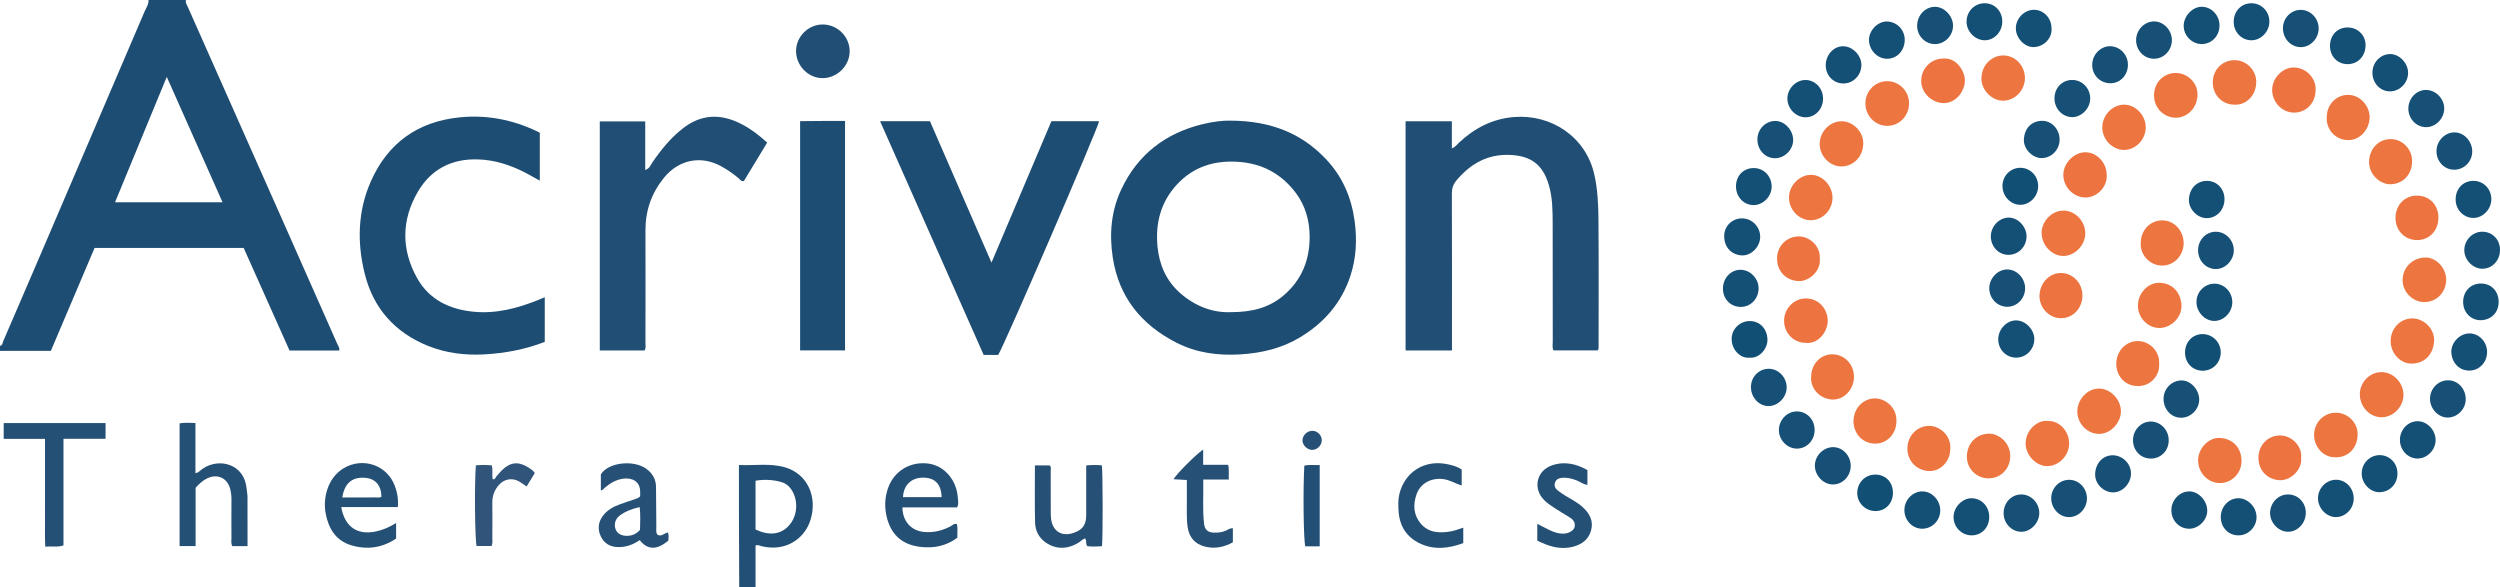 <?xml version="1.0" encoding="iso-8859-1"?>
<!-- Generator: Adobe Illustrator 27.0.0, SVG Export Plug-In . SVG Version: 6.00 Build 0)  -->
<svg version="1.1" id="Layer_1" xmlns="http://www.w3.org/2000/svg" xmlns:xlink="http://www.w3.org/1999/xlink" x="0px" y="0px"
	 viewBox="0 0 1532.01 360" style="enable-background:new 0 0 1532.01 360;" xml:space="preserve">
<g>
	<path style="fill:#1E4D74;" d="M114,0c-0.576,1.638,0.49,2.893,1.074,4.21c19.584,44.157,39.201,88.3,58.802,132.449
		c10.98,24.73,21.951,49.464,32.872,74.221c0.518,1.174,1.501,2.271,1.127,3.929c-10.036,0-20.152,0-30.442,0
		c-9.359-20.929-18.695-41.806-28.114-62.868c-30.35,0-60.611,0-91.37,0C49.139,172.685,40.268,193.575,31.17,215
		c-10.275,0-20.722,0-31.17,0c0-1,0-2,0-3c1.581-0.387,1.543-1.928,2.013-3.013c7.443-17.189,14.843-34.397,22.225-51.613
		C45.73,107.245,67.224,57.117,88.648,6.959C89.6,4.729,91.213,2.651,91,0C98.667,0,106.333,0,114,0z M136.38,123.957
		c-11.441-25.719-22.598-50.798-34.186-76.847c-10.757,26.08-21.138,51.249-31.695,76.847
		C92.756,123.957,114.199,123.957,136.38,123.957z"/>
	<path style="fill:#224F75;" d="M453,360c-0.06-14.649-0.136-29.298-0.175-43.947c-0.027-10.143-0.005-20.287-0.005-31.09
		c9.587,0.423,19.078-1.257,28.316,1.44c13.611,3.974,20.097,18.064,15.423,32.554c-3.485,10.804-14.718,19.435-29.901,15.753
		c-1.094-0.265-2.093-1.022-3.658-0.449c0,8.496,0,17.117,0,25.738C459.667,360,456.333,360,453,360z M462.996,324.502
		c8.282,3.845,15.064,3.116,20.033-1.974c5.088-5.213,6.317-13.554,3.162-20.344c-1.567-3.372-3.998-5.831-7.478-6.808
		c-5.106-1.434-10.357-1.697-15.717-0.793C462.996,304.633,462.996,314.424,462.996,324.502z"/>
	<path style="fill:#1E4D74;" d="M753.933,73.935c24.582,0.079,43.573,7.589,58.751,23.705c9.966,10.582,15.499,23.358,17.448,37.831
		c1.537,11.417,0.991,22.593-2.575,33.512c-5.401,16.537-16.127,28.868-30.906,37.755c-11.215,6.743-23.543,9.633-36.522,10.432
		c-13.711,0.844-26.975-0.925-39.225-7.186c-21.411-10.943-35.248-27.809-38.984-52.113c-2.225-14.478-1.028-28.613,5.256-41.917
		c10.014-21.201,26.846-34.236,49.52-39.809C743.175,74.552,749.774,73.761,753.933,73.935z M754.097,191.296
		c13.3,0.035,23.83-2.784,32.722-10.447c10.932-9.42,15.788-21.641,15.737-35.769c-0.035-9.616-2.437-18.709-8.334-26.65
		c-9.012-12.137-21.116-18.447-36.089-19.301c-14.336-0.818-26.922,3.147-36.918,13.962c-9.927,10.74-13.217,23.652-11.907,37.797
		c1.024,11.066,5.17,20.931,13.686,28.523C732.362,187.763,743.356,191.702,754.097,191.296z"/>
	<path style="fill:#204E74;" d="M861.349,74.311c9.607,0,18.725,0,28.353,0c0,5.559,0,10.947,0,16.607
		c2.182-0.813,3.084-2.277,4.262-3.387c9.486-8.934,20.485-14.694,33.613-15.801c22.974-1.938,44.204,12.09,49.408,35.126
		c2.033,8.996,2.478,18.148,2.556,27.274c0.222,25.981,0.09,51.965,0.083,77.948c0,0.805,0.215,1.67-0.578,2.661
		c-8.877,0-17.959,0-27.074,0c-0.884-1.76-0.433-3.621-0.435-5.411c-0.035-23.984,0.025-47.969-0.052-71.953
		c-0.026-8.142-0.039-16.311-2.421-24.238c-3.685-12.263-10.811-17.622-23.587-18.206c-13.804-0.63-24.305,5.34-32.914,15.574
		c-2.031,2.415-2.873,4.941-2.861,8.155c0.112,30.313,0.066,60.627,0.066,90.94c0,1.629,0,3.258,0,5.141c-9.637,0-18.882,0-28.419,0
		C861.349,168.024,861.349,121.331,861.349,74.311z"/>
	<path style="fill:#1E4D74;" d="M333.827,182.13c0,9.377,0,18.329,0,27.383c-12.004,4.639-24.312,6.953-36.988,7.658
		c-11.945,0.664-23.638-0.8-34.675-5.262c-20.107-8.13-33.326-22.89-38.604-43.946c-4.8-19.152-4.405-38.432,3.654-56.715
		c10.381-23.55,28.747-36.757,54.517-39.339c16.63-1.666,32.401,1.426,47.427,8.605c0.574,0.274,1.123,0.601,1.636,0.878
		c0,9.827,0,19.433,0,29.339c-3.296-1.822-6.289-3.596-9.385-5.165c-8.976-4.547-18.335-7.565-28.547-7.882
		c-16.131-0.501-28.718,6.076-36.729,19.714c-10.189,17.345-10.325,35.592-0.439,53.171c7.312,13.002,19.604,18.921,34.116,20.423
		c14.112,1.46,27.371-2.057,40.295-7.294C331.175,183.264,332.235,182.801,333.827,182.13z"/>
	<path style="fill:#1E4D74;" d="M539.317,74.267c10.758,0,20.551,0,30.565,0c12.45,28.617,24.884,57.195,37.7,86.654
		c12.459-29.397,24.592-58.023,36.726-86.652c9.96,0,19.587,0,29.221,0c-0.276,3.477-57.554,136.169-61.83,143.241
		c-2.694,0-5.492,0-8.896,0C581.797,170.115,560.717,122.553,539.317,74.267z"/>
	<path style="fill:#204E74;" d="M470.133,87.381c-4.898,8.08-9.63,15.885-14.281,23.557c-1.669,0.354-2.269-0.859-3.085-1.562
		c-3.29-2.836-6.857-5.272-10.635-7.385c-12.513-6.997-26.246-4.174-35.271,6.968c-7.637,9.429-11.359,20.096-11.317,32.217
		c0.079,22.817,0.028,45.635-0.005,68.452c-0.002,1.629,0.372,3.313-0.441,5.135c-9.036,0-18.131,0-27.545,0
		c0-46.696,0-93.389,0-140.364c9.184,0,18.264,0,27.845,0c0,9.806,0,19.571,0,29.763c2.677-0.877,3.243-2.927,4.25-4.416
		c5.25-7.756,11.091-14.935,18.479-20.814c11.493-9.145,23.606-9.452,36.286-2.89C460.057,78.961,465.065,82.785,470.133,87.381z"/>
	<path style="fill:#1E4D74;" d="M517.844,74.12c0,47.215,0,93.789,0,140.622c-9.207,0-18.258,0-27.534,0
		c0-46.739,0-93.305,0-140.498c4.515-0.041,9.103-0.098,13.69-0.119C508.469,74.104,512.937,74.12,517.844,74.12z"/>
	<path style="fill:#255076;" d="M27.576,268.954c-8.746,0-16.858,0-25.312,0c0-3.347,0-6.393,0-9.709c20.706,0,41.428,0,62.421,0
		c0,3.119,0,6.165,0,9.656c-8.631,0-17.042,0-25.778,0c0,22.019,0,43.6,0,65.326c-3.655,1.278-7.106,0.318-11.158,0.814
		c-0.34-5.748-0.126-11.171-0.164-16.578c-0.039-5.494-0.008-10.989-0.008-16.483c0-5.328,0-10.656-0.001-15.984
		C27.576,280.508,27.576,275.019,27.576,268.954z"/>
	<path style="fill:#255076;" d="M151.695,334.686c-3.485,0-6.408,0-9.345,0c-0.915-1.728-0.505-3.415-0.515-5.025
		c-0.046-7.831-0.071-15.662,0.011-23.492c0.023-2.192-0.261-4.313-0.764-6.409c-1.6-6.664-7.608-9.599-13.858-6.764
		c-2.769,1.256-4.977,3.275-7.356,5.904c0,11.571,0,23.513,0,35.719c-3.448,0-6.509,0-9.814,0c0-25.11,0-50.023,0-75.174
		c3.167-0.584,6.237-0.323,9.711-0.219c0,10.393,0,20.486,0,30.744c2.143-0.446,3.16-1.873,4.495-2.782
		c10.09-6.874,25.436-2.855,26.84,12.032c0.171,1.817,0.557,3.629,0.568,5.445C151.725,314.48,151.695,324.296,151.695,334.686z"/>
	<path style="fill:#255076;" d="M209.115,310.748c2.116,12.029,9.716,17.244,20.904,15c4.402-0.883,8.486-2.631,12.716-5.218
		c0,3.376,0,6.268,0,9.47c-8.484,5.829-18.01,7.078-27.771,4.058c-9.358-2.895-13.77-10.446-15.442-19.693
		c-1.69-9.346,1.359-21.628,11.059-27.423c11.691-6.985,26.522-2.015,31.321,10.686c1.533,4.058,2.321,8.273,1.893,13.118
		C232.382,310.748,220.99,310.748,209.115,310.748z M209.756,304.841c7.067,0,13.859,0.015,20.65-0.015
		c1.13-0.005,2.337,0.328,3.365-0.477c-0.215-7.083-3.813-11.137-10.259-11.561C215.773,292.278,211.145,296.074,209.756,304.841z"
		/>
	<path style="fill:#255076;" d="M586.433,321.15c0.518,2.682,0.198,5.451,0.204,8.385c-6.617,4.937-14.004,6.492-22.035,5.662
		c-11.109-1.149-18.086-6.832-20.976-17.491c-1.681-6.201-1.575-12.509,0.568-18.602c3.712-10.556,13.683-16.508,24.781-15.011
		c9.737,1.313,17.328,10.084,17.986,20.977c0.106,1.756,0.672,3.61-0.43,5.851c-11.053,0-22.301,0-33.54,0
		c0.111,8.521,5.397,14.349,13.277,15.068c5.797,0.528,11.203-0.79,16.325-3.507C583.7,321.893,584.602,320.634,586.433,321.15z
		 M577.021,304.662c-0.228-7.997-4.087-11.928-11.281-11.956c-7.253-0.029-12.043,4.532-12.377,11.956
		C561.132,304.662,568.893,304.662,577.021,304.662z"/>
	<path style="fill:#275076;" d="M675.306,334.735c-3.225,0.19-6.182,0.344-8.961-0.031c-1.237-1.401-0.276-3.133-1.352-4.735
		c-1.606,0.336-2.648,1.714-3.96,2.521c-7.072,4.353-14.314,4.235-20.535-0.268c-4.124-2.985-6.072-7.257-6.196-11.989
		c-0.303-11.603-0.099-23.219-0.099-35.037c3.135,0,6.076,0,9.045,0c1.139,1.082,0.613,2.498,0.622,3.759
		c0.052,7.496,0.012,14.992,0.035,22.488c0.006,2.163-0.048,4.346,0.207,6.486c0.918,7.691,6.629,11.161,13.954,8.579
		c5.403-1.904,7.55-4.956,7.552-10.754c0.003-8.662,0.001-17.324,0.001-25.986c0-1.473,0-2.946,0-4.541
		c3.482-0.359,6.566-0.33,9.603-0.072C675.815,289.593,675.893,329.05,675.306,334.735z"/>
	<path style="fill:#275076;" d="M392.297,304.194c0-0.803-0.005-1.781,0.001-2.759c0.037-6.455-4.899-8.721-10.018-8.143
		c-4.629,0.522-8.444,2.816-11.908,5.796c-0.606,0.522-0.997,1.361-2.168,1.444c0-3.252,0-6.485,0-9.841
		c4.53-7.417,20.522-9.228,28.358-3.036c3.409,2.694,5.419,6.222,5.451,10.696c0.058,8.147,0.096,16.293,0.192,24.439
		c0.019,1.623-0.429,3.342,0.67,4.855c2.502,1.545,4.253-1.1,6.465-1.32c0.61,1.736,0.356,3.37,0.238,4.955
		c-7.086,5.901-12.709,5.844-17.551-0.293c-4.016,2.756-8.361,4.426-13.421,4.273c-4.867-0.147-8.35-2.297-10.375-6.482
		c-2.1-4.34-1.729-8.723,1.238-12.693c2.585-3.458,6.203-5.464,10.14-6.937c2.946-1.103,5.938-2.085,8.93-3.06
		C389.796,305.679,391.046,305.305,392.297,304.194z M392.003,310.743c-4.65,1.053-8.799,2.588-12.386,5.3
		c-2.682,2.027-3.516,5.668-2.296,8.5c1.087,2.524,3.551,3.852,6.904,3.814c3.152-0.036,5.795-1.118,7.984-3.666
		C392.282,320.189,392.557,315.594,392.003,310.743z"/>
	<path style="fill:#255076;" d="M972.778,288.06c0,3.144,0,6.068,0,9.07c-2.457-0.291-4.177-1.724-6.145-2.544
		c-3.118-1.299-6.278-2.095-9.67-1.744c-1.977,0.205-3.521,1.061-4.093,3.07c-0.506,1.776,0.084,3.338,1.495,4.453
		c1.556,1.229,3.18,2.4,4.882,3.413c3.706,2.205,7.577,4.156,10.767,7.127c4.122,3.84,6.59,8.317,5.003,14.155
		c-1.508,5.545-5.547,8.482-10.807,9.91c-7.847,2.13-15.014-0.09-22.155-3.673c0-3.308,0-6.573,0-10.267
		c2.801,1.421,5.35,2.777,7.953,4.016c2.72,1.295,5.569,2.153,8.636,1.937c2.987-0.211,5.871-2,6.288-4.068
		c0.584-2.895-1.015-4.67-3.334-6.062c-3.271-1.962-6.541-3.932-9.722-6.034c-1.933-1.277-3.867-2.637-5.508-4.255
		c-7.152-7.056-4.907-17.978,4.533-21.336C958.591,282.492,965.894,284.195,972.778,288.06z"/>
	<path style="fill:#255076;" d="M895.733,287.739c0,3.135,0,6.27,0,9.788c-3.904-1.231-7.334-3.467-11.445-3.96
		c-7.234-0.867-13.847,2.574-16.232,9.356c-2.223,6.322-1.894,12.634,2.537,17.897c4.829,5.735,11.551,5.996,18.352,4.84
		c2.557-0.435,5.013-1.471,7.754-2.307c0,3.194,0,6.149,0,9.492c-8.747,3.158-17.566,4.387-26.403,0.266
		c-8.455-3.943-12.729-10.883-13.258-20.077c-0.199-3.46-0.338-6.963,0.528-10.417c3.388-13.51,15.402-21.036,29.292-18.173
		C889.908,285.072,892.982,285.822,895.733,287.739z"/>
	<path style="fill:#275076;" d="M737.307,275.467c0,3.131,0,6.05,0,9.354c5.232,0,10.162,0,15.31,0
		c0.721,3.077,0.242,5.814,0.408,9.017c-5.258,0-10.173,0-15.67,0c0.211,9.374-0.508,18.282,0.509,27.171
		c0.416,3.636,2.341,5.268,6.006,5.389c2.467,0.081,4.926-0.187,7.292-1.192c1.335-0.567,2.532-1.665,4.344-1.464
		c0,2.777,0,5.557,0,8.603c-5.399,2.911-11.02,4.171-17.137,2.606c-6.025-1.542-9.628-5.568-10.556-11.784
		c-0.865-5.791-0.407-11.615-0.5-17.425c-0.061-3.782-0.011-7.567-0.011-11.595c-2.933-0.173-5.482-0.324-8.188-0.484
		C721.62,289.746,732.57,278.805,737.307,275.467z"/>
	<path style="fill:#204E74;" d="M504.254,14.998c9.062,0.059,16.504,7.565,16.426,16.568c-0.077,8.869-7.805,16.4-16.743,16.317
		c-8.858-0.083-16.259-7.838-16.102-16.873C487.988,22.245,495.477,14.941,504.254,14.998z"/>
	<path style="fill:#30547A;" d="M327.749,289.847c-1.657,2.72-3.284,5.391-5.037,8.269c-1.707-1.154-3.116-2.265-4.666-3.123
		c-4.22-2.337-8.984-1.508-12.187,2.052c-2.779,3.09-4.202,6.678-4.155,10.897c0.079,7.155,0.047,14.312,0.002,21.468
		c-0.01,1.631,0.345,3.309-0.45,5.199c-2.995,0-6.086,0-9.211,0c-1.001-3.391-1.363-38.6-0.435-49.417
		c3.153-0.38,6.37-0.311,9.733-0.019c0.867,2.89-0.05,5.763,0.613,8.518c1.591,0.268,1.709-1.23,2.415-1.975
		c1.142-1.206,2.152-2.544,3.348-3.692c5.157-4.952,10.091-5.365,16.2-1.478C325.316,287.433,326.674,288.335,327.749,289.847z"/>
	<path style="fill:#ED7540;" d="M1464.995,209.151c-0.066-7.736,5.815-13.985,13.205-14.032c7.24-0.046,13.841,6.48,13.421,13.888
		c-0.476,8.404-5.931,13.633-13.561,13.809C1470.988,222.98,1465.058,216.541,1464.995,209.151z"/>
	<path style="fill:#ED7540;" d="M1227.611,33.996c7.321-0.057,13.309,6.227,13.274,13.93c-0.033,7.304-5.955,13.559-13.046,13.779
		c-7.021,0.218-13.724-6.345-13.609-13.753C1214.362,39.472,1220.983,33.925,1227.611,33.996z"/>
	<path style="fill:#ED7540;" d="M1446.115,241.878c-0.127-7.305,5.721-13.605,12.853-13.847c7.179-0.244,13.623,6.021,13.889,13.505
		c0.262,7.36-5.961,14.025-13.231,14.172C1452.453,255.853,1446.248,249.502,1446.115,241.878z"/>
	<path style="fill:#ED7540;" d="M1122.964,121.219c-0.043,7.615-6.156,13.827-13.523,13.74c-7.225-0.085-13.333-6.688-13.15-14.213
		c0.175-7.159,6.428-13.536,13.338-13.603C1116.691,107.074,1123.006,113.74,1122.964,121.219z"/>
	<path style="fill:#ED7540;" d="M1478.123,99.101c-0.042,7.894-5.819,13.781-13.282,13.815c-6.27,0.029-13.269-5.813-13.065-14.1
		c0.157-6.379,4.667-13.438,13.059-13.574C1472.576,85.118,1478.505,92.024,1478.123,99.101z"/>
	<path style="fill:#ED7540;" d="M1311.865,148.649c0.08-7.775,6.048-13.798,13.482-13.604c7.179,0.187,12.668,6.296,12.811,13.822
		c0.133,7.01-5.402,13.968-13.309,13.877C1317.142,162.655,1311.301,155.897,1311.865,148.649z"/>
	<path style="fill:#ED7540;" d="M1156.431,49.738c7.475-0.026,13.572,6.19,13.452,13.716c-0.124,7.756-6.05,13.736-13.544,13.667
		c-7.186-0.066-13.093-6.102-13.221-13.509C1142.987,56.009,1148.98,49.763,1156.431,49.738z"/>
	<path style="fill:#ED7540;" d="M1323.297,200.991c-7.095-0.019-13.094-6.187-13.182-13.553c-0.089-7.517,6.015-14.287,13.195-14.15
		c7.336,0.14,13.131,5.338,13.513,13.834C1337.151,194.399,1330.486,201.01,1323.297,200.991z"/>
	<path style="fill:#ED7540;" d="M1360.399,296.006c-7.288,0.072-13.351-6.193-13.396-13.842
		c-0.042-7.154,6.182-14.005,13.008-13.799c7.817,0.236,13.323,5.446,13.593,13.662
		C1373.88,290.399,1366.948,296.182,1360.399,296.006z"/>
	<path style="fill:#ED7540;" d="M1314.915,78.072c-0.031,7.517-6.28,13.942-13.431,13.812c-7.234-0.132-13.365-6.691-13.193-14.114
		c0.169-7.295,6.201-13.518,13.227-13.644C1308.58,63.999,1314.946,70.626,1314.915,78.072z"/>
	<path style="fill:#ED7540;" d="M1286.577,265.882c-7.318,0.129-13.521-6.112-13.576-13.661
		c-0.053-7.261,5.872-13.824,12.724-14.096c7.1-0.281,13.649,6.029,13.971,13.46
		C1300.006,258.778,1293.602,265.758,1286.577,265.882z"/>
	<path style="fill:#ED7540;" d="M1162.13,258.047c0.056,7.774-5.834,14.026-13.282,13.805c-8.412-0.249-13.211-7.207-13.023-14.088
		c0.203-7.483,5.76-13.501,13.065-13.624C1154.773,244.04,1162.392,249.135,1162.13,258.047z"/>
	<path style="fill:#ED7540;" d="M1128.443,101.998c-7.204,0.012-13.415-6.495-13.327-13.96c0.088-7.478,6.439-13.883,13.624-13.74
		c6.947,0.138,13.252,6.55,13.085,13.772C1141.63,96.52,1135.26,101.99,1128.443,101.998z"/>
	<path style="fill:#ED7540;" d="M1254.465,257.972c7.227-0.453,13.404,5.902,13.517,13.612c0.109,7.424-6.13,13.97-13.344,14.069
		c-6.872,0.094-13.482-6.797-13.322-14.114C1241.498,263.209,1248.846,257.348,1254.465,257.972z"/>
	<path style="fill:#ED7440;" d="M1419.005,55.152c0.029,7.871-5.713,13.884-13.227,13.852c-7.31-0.031-13.384-6.352-13.39-13.934
		c-0.006-7.247,6.604-14.081,13.679-13.711C1414.369,41.793,1419.435,48.983,1419.005,55.152z"/>
	<path style="fill:#ED7540;" d="M1251.117,142.751c-0.023-7.13,6.142-13.562,13.129-13.696c7.187-0.138,13.497,6.214,13.632,13.724
		c0.131,7.279-6.296,14.025-13.413,14.08C1257.41,156.914,1251.141,150.287,1251.117,142.751z"/>
	<path style="fill:#ED7440;" d="M1106.844,210.133c-7.625,0.041-13.522-5.866-13.548-13.572c-0.025-7.302,5.93-13.552,13.035-13.681
		c7.625-0.138,13.452,5.719,13.714,13.419C1120.252,202.342,1115.036,210.763,1106.844,210.133z"/>
	<path style="fill:#ED7540;" d="M1425.865,71.486c0.105-7.532,5.861-13.423,13.175-13.35c7.469,0.074,13.373,7.138,13.073,14.13
		c-0.325,7.561-6.357,13.967-13.609,13.584C1429.638,85.382,1425.2,77.74,1425.865,71.486z"/>
	<path style="fill:#ED7540;" d="M1218.473,293.134c-7.287-0.048-13.284-5.956-13.176-13.432c0.119-8.223,6.125-13.969,13.727-13.958
		c5.623,0.008,12.89,5.274,12.869,13.76C1231.873,287.279,1226.088,293.184,1218.473,293.134z"/>
	<path style="fill:#ED7540;" d="M1323.135,223.08c0.488,6.462-4.833,13.813-13.446,13.512c-8.083-0.282-12.925-6.773-12.831-13.767
		c0.104-7.773,5.939-13.884,13.33-13.832C1317.282,209.044,1323.7,215.367,1323.135,223.08z"/>
	<path style="fill:#ED7540;" d="M1109.868,230.825c0.087-7.875,5.95-13.901,13.332-13.703c7.418,0.199,13.104,6.455,12.924,14.217
		c-0.172,7.419-6.198,13.763-13.162,13.494C1114.546,244.507,1109.282,237.399,1109.868,230.825z"/>
	<path style="fill:#ED7540;" d="M1195.135,275.324c-0.129,7.504-6.007,13.642-13.194,13.327
		c-7.436-0.326-13.304-6.352-13.087-14.109c0.215-7.719,6.121-13.667,13.596-13.561
		C1188.513,261.066,1195.831,266.684,1195.135,275.324z"/>
	<path style="fill:#ED7540;" d="M1431.388,280.226c-7.847,0.283-13.371-6.691-13.304-13.761c0.073-7.679,6.043-13.665,13.571-13.558
		c7.152,0.101,13.398,6.262,13.128,13.577C1444.45,275.499,1438.123,280.41,1431.388,280.226z"/>
	<path style="fill:#ED7540;" d="M1369.443,64.134c-7.601,0.071-13.414-5.798-13.442-13.573c-0.028-7.757,5.772-13.699,13.367-13.692
		c7.321,0.007,13.521,6.221,13.266,13.871C1382.369,58.713,1376.25,64.501,1369.443,64.134z"/>
	<path style="fill:#ED7440;" d="M1276.127,181.128c-0.051,7.842-5.885,13.943-13.238,13.871c-7.532-0.074-13.368-6.8-13.074-14.044
		c0.312-7.708,6.215-13.898,13.501-13.651C1270.535,167.549,1276.176,173.636,1276.127,181.128z"/>
	<path style="fill:#ED7540;" d="M1333.488,44.731c7.449,0.103,13.665,6.498,13.13,14.017c-0.63,8.866-7.6,13.741-13.883,13.374
		c-7.232-0.422-12.799-6.256-12.74-13.847C1320.055,50.529,1325.934,44.627,1333.488,44.731z"/>
	<path style="fill:#ED7440;" d="M1190.867,35.87c7.785-0.709,13.16,7.424,13.221,13.29c0.07,6.683-5.528,14.211-13.155,14.013
		c-7.309-0.19-13.659-6.368-13.621-13.683C1177.351,41.925,1183.378,35.869,1190.867,35.87z"/>
	<path style="fill:#ED7540;" d="M1485.579,185.13c-7.279-0.036-13.508-6.576-13.251-13.913c0.267-7.627,6.309-13.211,13.811-13.422
		c6.497-0.183,12.983,6.289,12.885,13.695C1498.922,179.202,1493.137,185.167,1485.579,185.13z"/>
	<path style="fill:#ED7440;" d="M1291.005,107.157c0.575,7.337-6.116,14.036-13.203,13.874c-7.277-0.167-13.429-6.473-13.388-13.958
		c0.04-7.195,6.684-13.879,13.687-13.767C1285.059,93.416,1290.954,99.744,1291.005,107.157z"/>
	<path style="fill:#ED7440;" d="M1494.264,133.328c0.063,7.946-5.528,13.832-13.111,13.803c-7.392-0.029-13.054-5.732-13.172-13.267
		c-0.125-7.931,5.372-13.896,12.896-13.994C1488.641,119.768,1494.2,125.357,1494.264,133.328z"/>
	<path style="fill:#ED7440;" d="M1115.184,158.912c0.614,7.294-6.72,13.684-13.142,13.34c-7.603-0.407-13.163-6.051-13.047-14.014
		c0.11-7.571,5.877-13.281,13.218-13.367C1108.752,144.795,1115.824,150.654,1115.184,158.912z"/>
	<path style="fill:#ED7440;" d="M1410.134,280.533c0.861,6.96-6.159,14.133-13.264,13.725c-7.396-0.424-12.885-5.92-12.894-13.64
		c-0.009-7.68,5.588-13.577,12.844-13.76C1404.711,266.659,1410.966,273.882,1410.134,280.533z"/>
	<path style="fill:#224F75;" d="M808.722,334.786c-3.235,0-6.041,0-8.831,0c-1.083-3.678-1.46-34.943-0.587-49.43
		c2.989-0.729,6.069-0.243,9.419-0.344C808.722,301.618,808.722,317.981,808.722,334.786z"/>
	<path style="fill:#165076;" d="M1346.99,153.461c-0.044-6.282,4.697-11.35,10.711-11.449c5.975-0.098,11.015,4.893,11.183,11.076
		c0.169,6.229-5.134,11.875-11.077,11.791C1351.778,164.794,1347.035,159.788,1346.99,153.461z"/>
	<path style="fill:#165076;" d="M1084.08,225.995c5.897,0.075,10.835,5.317,10.803,11.469c-0.031,5.962-5.196,11.301-11.008,11.381
		c-5.977,0.082-10.99-5.368-10.883-11.831C1073.095,230.767,1077.974,225.918,1084.08,225.995z"/>
	<path style="fill:#165076;" d="M1503.883,104.006c-6.011-0.015-10.806-5.063-10.798-11.368c0.008-6.347,5.277-11.697,11.334-11.508
		c5.768,0.18,10.637,5.607,10.572,11.783C1514.926,99.091,1509.99,104.021,1503.883,104.006z"/>
	<path style="fill:#165076;" d="M1112.009,263.427c0.022,6.336-4.68,11.392-10.683,11.486c-5.908,0.092-11.055-4.992-11.211-11.074
		c-0.162-6.337,4.977-11.784,11.063-11.725C1107.295,252.174,1111.987,257.075,1112.009,263.427z"/>
	<path style="fill:#165076;" d="M1329.004,269.887c-0.05,6.333-4.794,11.142-10.972,11.123c-6.145-0.019-10.885-4.868-10.919-11.169
		c-0.035-6.442,5.088-11.71,11.203-11.52C1324.279,258.505,1329.052,263.671,1329.004,269.887z"/>
	<path style="fill:#144F76;" d="M1188.992,312.786c-0.018,6.193-4.927,11.189-11.022,11.217
		c-5.972,0.028-10.875-5.028-10.954-11.295c-0.077-6.138,4.846-11.436,10.764-11.585
		C1183.76,300.973,1189.011,306.435,1188.992,312.786z"/>
	<path style="fill:#165076;" d="M1413.009,314.081c0.057,6.468-4.994,11.881-11.006,11.796c-5.756-0.082-10.921-5.544-10.888-11.516
		c0.034-6.21,4.913-11.309,10.876-11.367C1408.118,302.934,1412.954,307.8,1413.009,314.081z"/>
	<path style="fill:#165076;" d="M1258.991,60.104c0.08-6.348,4.806-11.148,10.943-11.114c6.219,0.035,11.182,5.364,10.95,11.76
		c-0.217,5.984-5.638,11.257-11.339,11.027C1263.576,71.537,1258.912,66.379,1258.991,60.104z"/>
	<path style="fill:#165076;" d="M1475.852,66.663c-0.036-6.255,4.726-11.427,10.633-11.547c6.049-0.123,11.441,5.347,11.352,11.515
		c-0.088,6.044-5.223,11.286-11.071,11.301C1480.812,77.947,1475.888,72.862,1475.852,66.663z"/>
	<path style="fill:#165076;" d="M1230.005,188.002c-6.035-0.04-10.921-5.06-10.976-11.276c-0.053-6.028,5.024-11.489,10.784-11.599
		c6.04-0.116,11.265,5.331,11.185,11.658C1240.92,183.012,1235.99,188.042,1230.005,188.002z"/>
	<path style="fill:#165076;" d="M1511.006,244.806c-0.064,6.001-5.254,11.148-11.17,11.076c-5.762-0.07-10.77-5.475-10.722-11.573
		c0.048-6.144,4.989-11.221,10.969-11.274C1506.198,232.981,1511.077,238.239,1511.006,244.806z"/>
	<path style="fill:#165076;" d="M1278.888,305.317c0.031,6.178-4.789,11.384-10.71,11.568c-6.028,0.187-11.213-5.191-11.185-11.6
		c0.028-6.193,4.963-11.262,10.963-11.261C1273.94,294.025,1278.857,299.104,1278.888,305.317z"/>
	<path style="fill:#165076;" d="M1134.126,285.671c-0.099,6.233-5.05,11.281-11.001,11.215c-5.981-0.066-11.191-5.735-10.957-11.922
		c0.229-6.034,5.488-11.089,11.4-10.956C1129.411,274.139,1134.225,279.457,1134.126,285.671z"/>
	<path style="fill:#165076;" d="M1330.942,24.465c0.073,6.22-4.718,11.378-10.712,11.536c-6.002,0.158-11.02-4.774-11.208-11.017
		c-0.192-6.355,4.851-11.815,10.956-11.864C1325.781,13.074,1330.87,18.34,1330.942,24.465z"/>
	<path style="fill:#144F76;" d="M1066.756,188.078c-6.224-0.015-10.871-4.746-10.926-11.123c-0.056-6.56,4.915-11.798,11.038-11.629
		c5.87,0.161,10.905,5.526,10.811,11.518C1077.58,183.153,1072.778,188.092,1066.756,188.078z"/>
	<path style="fill:#165076;" d="M1185.912,27.008c-6.042,0.093-11.006-4.858-11.08-11.053c-0.078-6.491,4.912-11.83,11.009-11.781
		c5.639,0.045,10.955,5.607,10.991,11.499C1196.869,21.781,1191.923,26.915,1185.912,27.008z"/>
	<path style="fill:#144F76;" d="M1349.142,27.007c-5.954-0.026-11.035-5.244-10.974-11.27c0.06-5.891,5.367-11.536,10.896-11.588
		c6.151-0.058,11.18,5.268,11.054,11.707C1359.994,22.174,1355.211,27.033,1349.142,27.007z"/>
	<path style="fill:#165076;" d="M1410.011,6.05c5.97,0.079,10.886,5.216,10.876,11.365c-0.011,6.381-5.267,11.707-11.316,11.468
		c-5.965-0.236-10.634-5.39-10.579-11.679C1399.046,11.001,1404.016,5.971,1410.011,6.05z"/>
	<path style="fill:#144F76;" d="M1235.626,219.164c-6.132,0.059-11.009-4.814-11.095-11.085
		c-0.087-6.304,5.225-11.893,11.155-11.737c5.722,0.15,11.036,5.752,10.956,11.549
		C1246.556,214.128,1241.691,219.106,1235.626,219.164z"/>
	<path style="fill:#165076;" d="M1304.009,39.53c0.042,6.404-4.55,11.392-10.57,11.48c-6.367,0.093-11.368-4.908-11.326-11.325
		c0.041-6.16,5.031-11.362,10.899-11.362C1298.986,28.323,1303.969,33.401,1304.009,39.53z"/>
	<path style="fill:#144F76;" d="M1367.962,185.04c0.067,6.078-4.827,11.389-10.715,11.628c-5.878,0.239-11.258-5.314-11.248-11.61
		c0.01-6.158,4.917-11.177,10.976-11.222C1362.961,173.79,1367.894,178.82,1367.962,185.04z"/>
	<path style="fill:#165076;" d="M1076.942,85.266c0.088-6.193,5.007-11.166,11.021-11.144c5.623,0.02,10.813,5.509,10.892,11.517
		c0.081,6.169-5.347,11.523-11.478,11.322C1081.451,96.768,1076.852,91.613,1076.942,85.266z"/>
	<path style="fill:#165076;" d="M1294.581,278.991c6.016-0.037,11.155,4.95,11.297,10.963c0.146,6.159-5.146,11.905-11.091,11.788
		c-5.756-0.113-11.095-5.18-10.878-11.338C1284.136,283.982,1288.557,279.028,1294.581,278.991z"/>
	<path style="fill:#144F76;" d="M1067.567,133.826c6.246,0.03,11.291,5.345,11.073,11.668c-0.203,5.907-5.571,11.354-11.376,11.01
		c-5.804-0.344-10.553-4.526-10.671-11.59C1056.489,138.607,1061.385,133.796,1067.567,133.826z"/>
	<path style="fill:#144F76;" d="M1368.824,13.306c0.029-6.439,4.585-11.247,10.719-11.314c6.302-0.069,11.252,5.026,11.139,11.464
		c-0.106,6.06-5.254,11.278-11.075,11.224C1373.561,24.625,1368.795,19.597,1368.824,13.306z"/>
	<path style="fill:#144F76;" d="M1117.178,60.233c0.091,6.371-4.53,11.515-10.465,11.65c-6.046,0.138-11.405-5.256-11.392-11.468
		c0.012-6.019,5.089-11.305,10.942-11.392C1112.212,48.935,1117.088,53.942,1117.178,60.233z"/>
	<path style="fill:#144F76;" d="M1063.822,113.999c0.089-6.444,4.685-11.055,10.972-11.007c6.093,0.046,10.836,4.955,10.885,11.265
		c0.048,6.186-5.387,11.627-11.409,11.422C1068.275,125.474,1063.734,120.398,1063.822,113.999z"/>
	<path style="fill:#144F76;" d="M1371.915,328.07c-6.16,0.097-10.877-4.62-11.011-11.011c-0.132-6.251,4.573-11.533,10.451-11.733
		c5.958-0.203,11.383,5.212,11.462,11.441C1382.893,322.82,1377.921,327.976,1371.915,328.07z"/>
	<path style="fill:#144F76;" d="M1352.421,110.847c6.122-0.021,10.771,4.833,10.759,11.236c-0.012,6.589-4.92,11.716-11.097,11.59
		c-5.682-0.115-11.05-5.701-10.694-11.654C1341.816,114.869,1346.756,110.81,1352.421,110.847z"/>
	<path style="fill:#144F76;" d="M1524.102,215.643c0.032,6.322-4.656,11.294-10.66,11.438c-7.415,0.178-11.245-6.168-11.271-11.437
		c-0.029-5.977,5.287-11.264,11.072-11.319C1519.125,204.269,1524.07,209.424,1524.102,215.643z"/>
	<path style="fill:#165076;" d="M1262.133,85.694c-0.053,6.125-5.062,11.203-11.036,11.187c-5.619-0.015-11.167-5.604-10.853-11.477
		c0.4-7.485,5.453-11.43,11.374-11.359C1257.5,74.114,1262.188,79.406,1262.133,85.694z"/>
	<path style="fill:#144F76;" d="M1219.009,316.739c0.008,6.463-4.511,11.262-10.668,11.331c-6.258,0.07-11.363-5.174-11.199-11.503
		c0.154-5.946,5.549-11.374,11.17-11.24C1214.383,305.472,1219,310.398,1219.009,316.739z"/>
	<path style="fill:#144F76;" d="M1453.835,44.69c-0.084-6.213,4.666-11.386,10.622-11.564c5.615-0.169,11.006,5.19,11.222,11.154
		c0.225,6.236-4.907,11.687-11.035,11.72C1458.678,56.034,1453.921,51.056,1453.835,44.69z"/>
	<path style="fill:#165076;" d="M1521.05,141.99c6.206-0.041,10.89,4.675,10.959,11.033c0.069,6.38-4.503,11.468-10.477,11.66
		c-5.972,0.192-11.421-5.274-11.398-11.434C1510.157,147.135,1515.107,142.03,1521.05,141.99z"/>
	<path style="fill:#144F76;" d="M1504.825,122.465c-0.103-6.711,4.501-11.632,10.892-11.64c6.118-0.007,10.927,4.863,10.991,11.131
		c0.062,6.061-4.965,11.471-10.775,11.595C1509.923,133.679,1504.921,128.687,1504.825,122.465z"/>
	<path style="fill:#165076;" d="M1227.82,314.62c-0.07-6.346,4.549-11.442,10.527-11.614c6.127-0.177,11.353,5.086,11.336,11.416
		c-0.016,5.966-5.224,11.432-10.919,11.46C1232.823,325.912,1227.888,320.834,1227.82,314.62z"/>
	<path style="fill:#144F76;" d="M1227.008,13.22c-0.022,6.274-4.887,11.475-10.718,11.46c-6.067-0.016-11.313-5.49-11.171-11.656
		c0.144-6.239,5.009-11.063,11.124-11.032C1222.393,2.023,1227.031,6.86,1227.008,13.22z"/>
	<path style="fill:#144F76;" d="M1257.18,17.45c0.462,5.229-3.895,11.085-10.747,11.398c-5.594,0.255-10.981-5.33-11.112-11.262
		c-0.137-6.195,5.143-11.652,11.212-11.588C1252.466,6.061,1257.203,11.156,1257.18,17.45z"/>
	<path style="fill:#144F76;" d="M1129.461,51.151c-6.106-0.106-10.726-5.039-10.638-11.358c0.088-6.292,4.993-11.528,10.727-11.449
		c5.927,0.081,11.372,5.871,11.121,11.825C1140.406,46.428,1135.478,51.256,1129.461,51.151z"/>
	<path style="fill:#144F76;" d="M1469.166,290.034c0.121,5.666-3.842,11.208-10.615,11.58c-6,0.33-11.343-5.337-11.294-11.53
		c0.049-6.176,4.948-11.167,10.974-11.179C1464.344,278.893,1469.151,283.786,1469.166,290.034z"/>
	<path style="fill:#144F76;" d="M1230.608,156.175c-5.976-0.094-10.698-5.199-10.614-11.473c0.082-6.077,5.151-11.336,10.949-11.36
		c5.627-0.023,10.916,5.502,10.942,11.43C1241.912,151.159,1236.855,156.273,1230.608,156.175z"/>
	<path style="fill:#165076;" d="M1325.825,244.339c0.016-6.088,5.015-11.193,10.98-11.213c5.574-0.018,10.723,5.434,10.875,11.516
		c0.148,5.95-4.931,11.246-10.893,11.357C1330.676,256.113,1325.808,250.934,1325.825,244.339z"/>
	<path style="fill:#144F76;" d="M1442.371,305.429c0.026,6.181-4.863,11.368-10.791,11.448c-5.946,0.081-11.224-5.506-11.107-11.758
		c0.114-6.091,5.198-11.162,11.153-11.125C1437.562,294.033,1442.345,299.122,1442.371,305.429z"/>
	<path style="fill:#144F76;" d="M1156.168,36.006c-5.999-0.114-11.089-5.738-10.839-11.976c0.234-5.829,5.877-11.297,11.528-10.847
		c6.439,0.513,10.669,5.954,10.366,11.798C1166.895,31.341,1162.286,36.122,1156.168,36.006z"/>
	<path style="fill:#144F76;" d="M1438.415,39.311c-6.161-0.095-10.69-4.965-10.586-11.384c0.105-6.52,4.6-11.122,10.844-11.101
		c6.182,0.02,11.111,4.828,10.962,11.081C1449.48,34.338,1445.12,39.376,1438.415,39.311z"/>
	<path style="fill:#144F76;" d="M1341.491,301.134c5.753-0.074,11.161,5.693,11.122,11.86c-0.036,5.645-5.126,10.847-10.774,11.011
		c-6.245,0.181-11.225-4.897-11.209-11.43C1330.645,306.453,1335.623,301.21,1341.491,301.134z"/>
	<path style="fill:#144F76;" d="M1531.172,185.433c-0.188,6.428-4.844,10.759-11.165,10.79c-5.166,0.025-10.717-4.217-10.585-11.445
		c0.114-6.27,4.664-11.346,11.514-11.019C1527.094,174.054,1531.364,178.873,1531.172,185.433z"/>
	<path style="fill:#114F75;" d="M1149.336,313.176c-6.121,0.029-11.099-4.809-11.209-10.893c-0.115-6.412,4.831-11.499,11.14-11.456
		c6.278,0.043,10.722,4.649,10.739,11.129C1160.022,308.407,1155.514,313.147,1149.336,313.176z"/>
	<path style="fill:#114F75;" d="M1349.827,227.177c-6.202-0.006-10.797-4.716-10.832-11.101c-0.035-6.392,4.54-11.273,10.632-11.343
		c6.258-0.072,11.374,5.114,11.252,11.406C1360.757,222.391,1355.958,227.183,1349.827,227.177z"/>
	<path style="fill:#114F75;" d="M1072.223,219.177c-5.2,0.582-10.746-4.082-11.054-11.033c-0.28-6.319,4.961-11.463,11.244-11.404
		c6.167,0.058,10.534,4.882,10.691,11.327C1083.24,213.71,1078.113,219.739,1072.223,219.177z"/>
	<path style="fill:#114F75;" d="M1249.001,114.141c-0.061,6.152-5.014,11.329-10.874,11.366
		c-6.048,0.038-11.139-5.393-11.009-11.745c0.127-6.193,5.048-11.027,11.131-10.935
		C1244.295,102.919,1249.063,107.936,1249.001,114.141z"/>
	<path style="fill:#144F76;" d="M1470.679,269.521c0.032-6.229,4.915-11.386,10.797-11.402c5.963-0.016,11.206,5.555,11.082,11.774
		c-0.12,5.989-5.35,11.176-11.193,11.1C1475.457,280.917,1470.647,275.753,1470.679,269.521z"/>
	<path style="fill:#275076;" d="M804.404,264.002c3.085,0.126,5.62,2.774,5.583,5.832c-0.039,3.227-2.955,6.007-6.141,5.853
		c-2.944-0.142-5.738-3.027-5.697-5.883C798.193,266.69,801.231,263.872,804.404,264.002z"/>
</g>
</svg>
